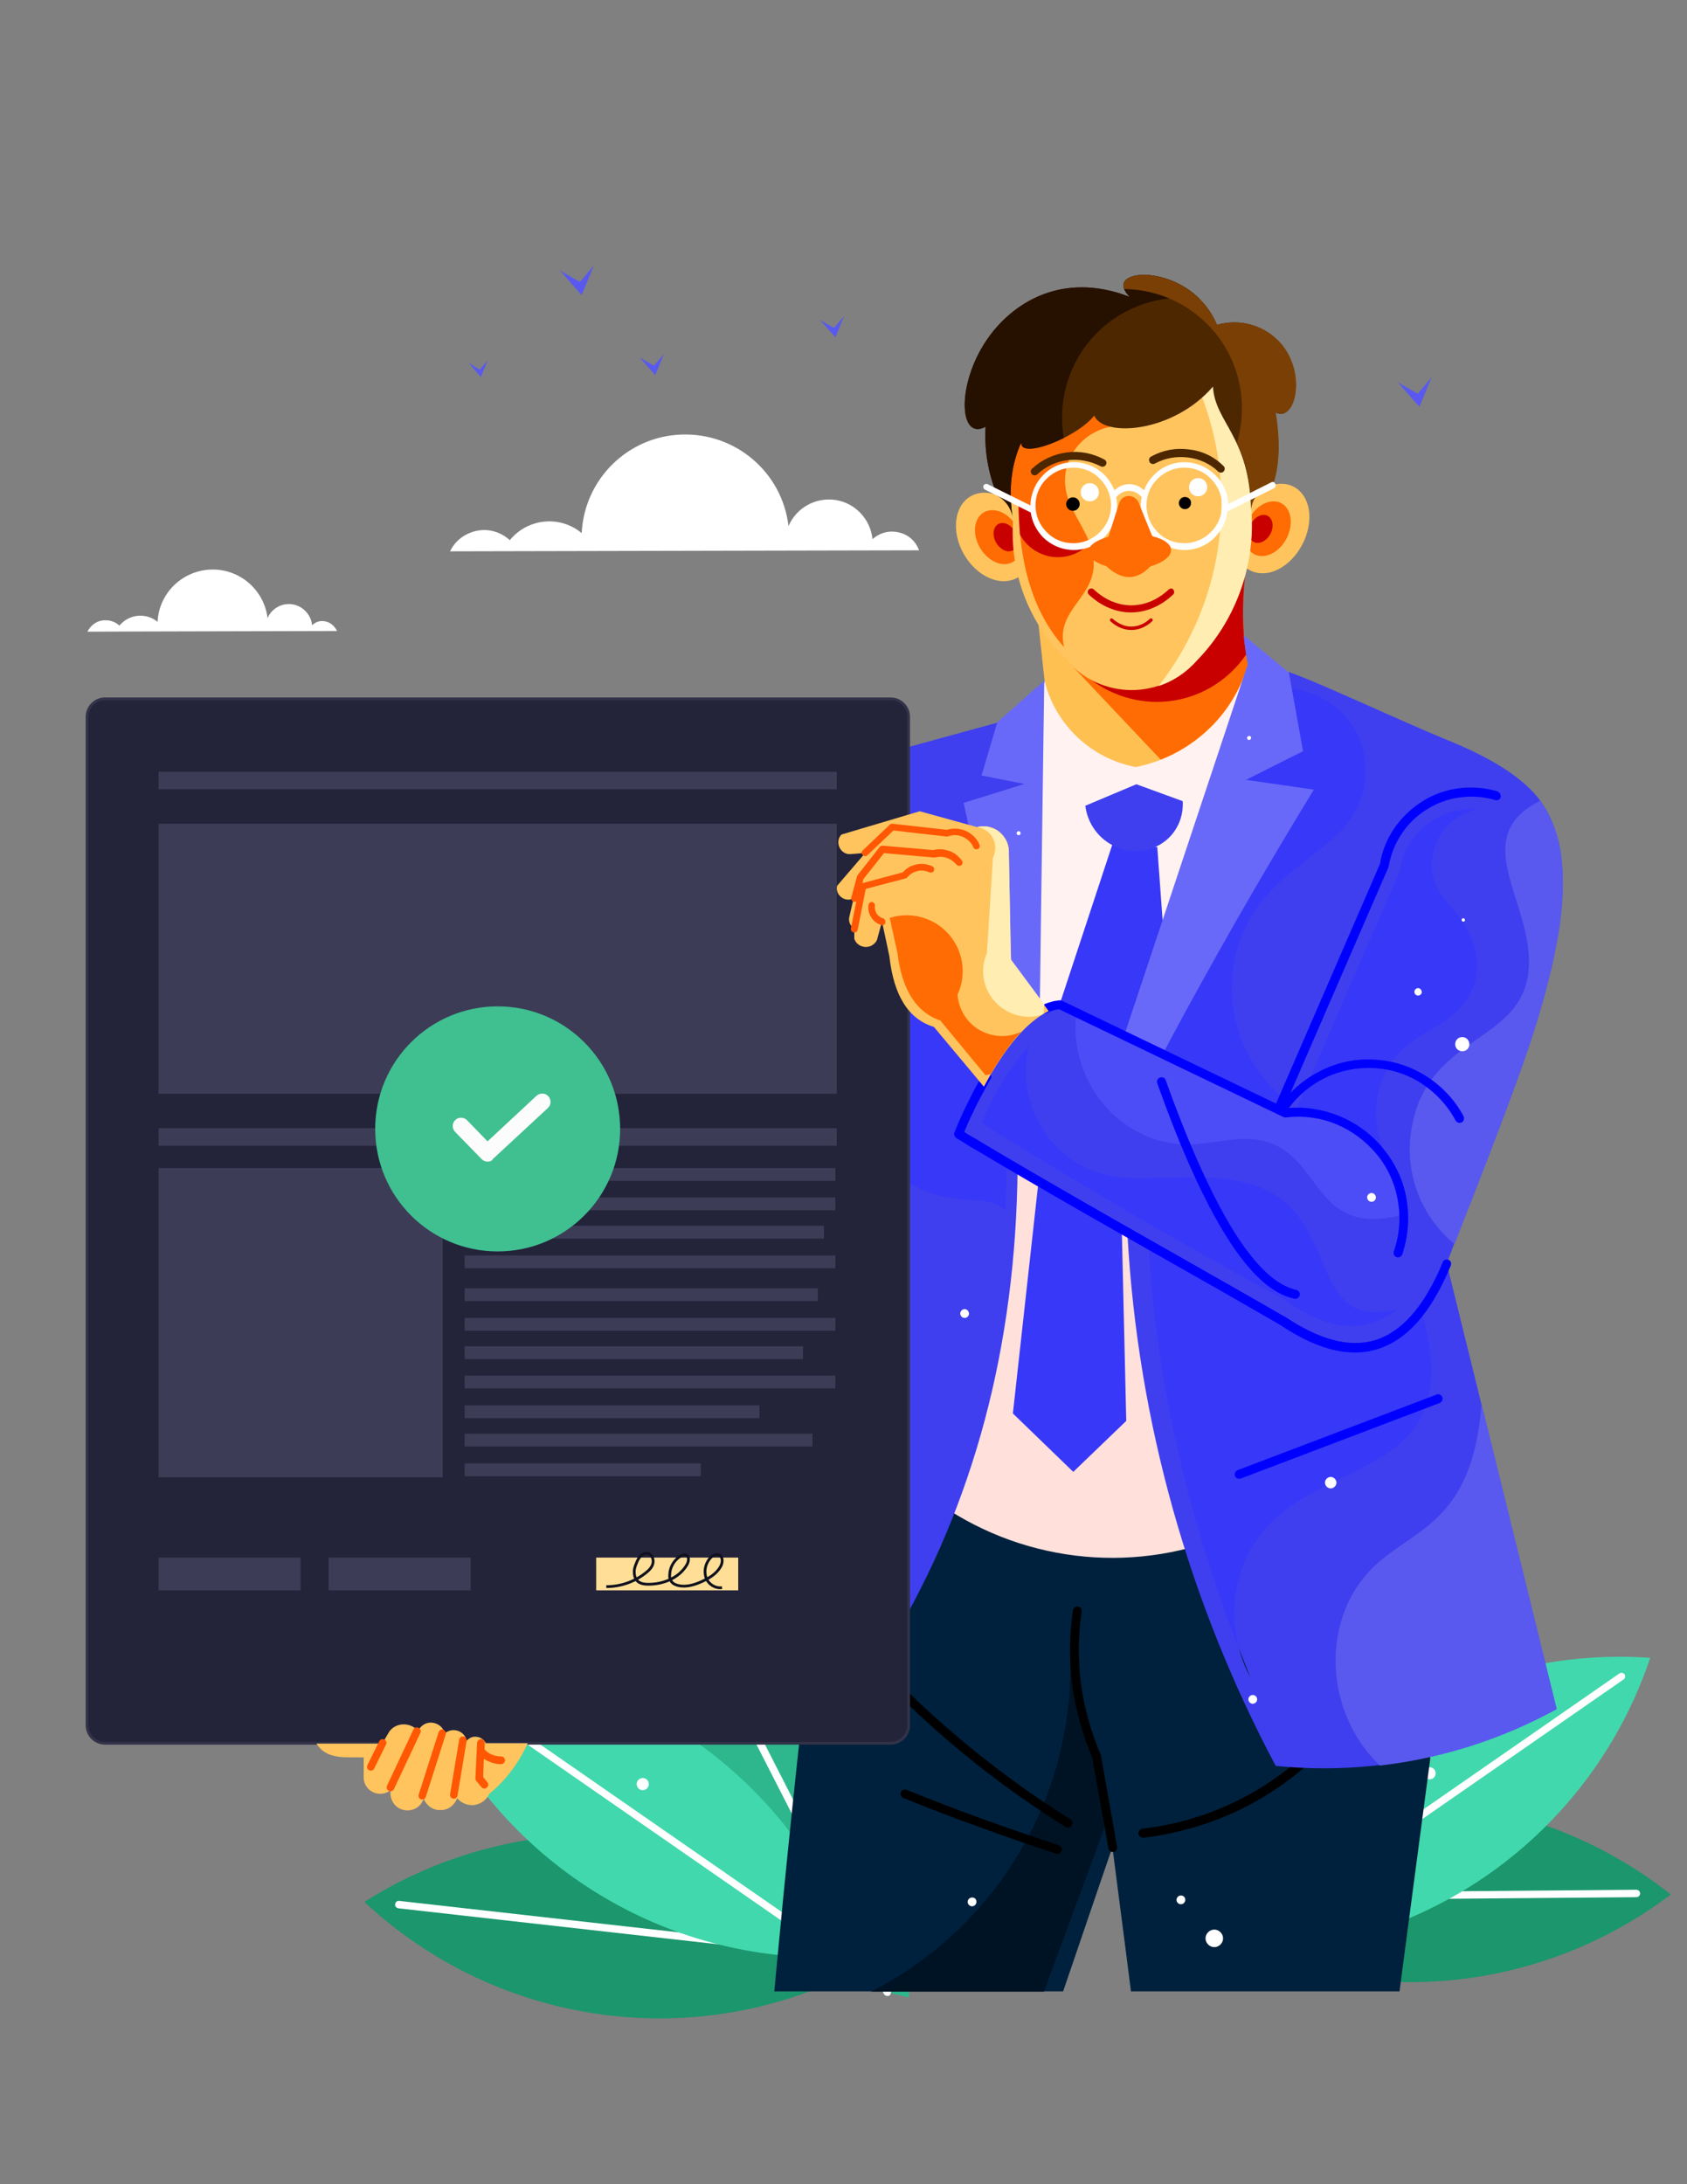 <?xml version="1.0" encoding="utf-8"?>
<!-- Generator: Adobe Illustrator 16.0.3, SVG Export Plug-In . SVG Version: 6.00 Build 0)  -->
<!DOCTYPE svg PUBLIC "-//W3C//DTD SVG 1.1//EN" "http://www.w3.org/Graphics/SVG/1.1/DTD/svg11.dtd">
<svg version="1.1" id="Layer_1" xmlns="http://www.w3.org/2000/svg" xmlns:xlink="http://www.w3.org/1999/xlink" x="0px" y="0px"
	 width="612px" height="792px" viewBox="0 0 612 792" enable-background="new 0 0 612 792" xml:space="preserve">
<rect x="0" y="0" width="612" height="792" fill="#808080" stroke="none"/>
<g>
	
		<linearGradient id="SVGID_1_" gradientUnits="userSpaceOnUse" x1="-576.064" y1="149.078" x2="-518.964" y2="144.978" gradientTransform="matrix(1.224 0 0 -1.224 1013.874 512.452)">
		<stop  offset="0" style="stop-color:#000000"/>
		<stop  offset="1" style="stop-color:#FFFFFF"/>
	</linearGradient>
	<rect x="354.348" y="299.549" fill="url(#SVGID_1_)" width="24.357" height="69.156"/>
</g>
<g>
	
		<linearGradient id="SVGID_2_" gradientUnits="userSpaceOnUse" x1="-515.151" y1="183.395" x2="-521.791" y2="116.535" gradientTransform="matrix(1.224 0 0 -1.224 982.373 533.671)">
		<stop  offset="0" style="stop-color:#000000"/>
		<stop  offset="1" style="stop-color:#FFFFFF"/>
	</linearGradient>
	<rect x="322.891" y="331.862" fill="url(#SVGID_2_)" width="47.613" height="58.018"/>
</g>
<g>
	
		<linearGradient id="SVGID_3_" gradientUnits="userSpaceOnUse" x1="-565.929" y1="117.626" x2="-452.079" y2="162.176" gradientTransform="matrix(1.224 0 0 -1.224 1049.697 585.747)">
		<stop  offset="0" style="stop-color:#000000"/>
		<stop  offset="1" style="stop-color:#FFFFFF"/>
	</linearGradient>
	<rect x="390.211" y="369.072" fill="url(#SVGID_3_)" width="118.728" height="72.95"/>
</g>
<g>
	
		<linearGradient id="SVGID_4_" gradientUnits="userSpaceOnUse" x1="-467.292" y1="223.41" x2="-481.892" y2="129.44" gradientTransform="matrix(1.224 0 0 -1.224 1015.6 624.794)">
		<stop  offset="0" style="stop-color:#000000"/>
		<stop  offset="1" style="stop-color:#FFFFFF"/>
	</linearGradient>
	<rect x="356.062" y="379.109" fill="url(#SVGID_4_)" width="150.674" height="101.959"/>
</g>
<g>
	
		<linearGradient id="SVGID_5_" gradientUnits="userSpaceOnUse" x1="-462.347" y1="138.964" x2="-517.207" y2="205.674" gradientTransform="matrix(1.224 0 0 -1.224 1076.255 752.089)">
		<stop  offset="0" style="stop-color:#000000"/>
		<stop  offset="1" style="stop-color:#FFFFFF"/>
	</linearGradient>
	<rect x="416.772" y="452.916" fill="url(#SVGID_5_)" width="102.571" height="155.326"/>
</g>
<g>
	
		<linearGradient id="SVGID_6_" gradientUnits="userSpaceOnUse" x1="-462.347" y1="138.964" x2="-517.207" y2="205.674" gradientTransform="matrix(1.224 0 0 -1.224 1076.255 752.089)">
		<stop  offset="0" style="stop-color:#000000"/>
		<stop  offset="1" style="stop-color:#FFFFFF"/>
	</linearGradient>
	<rect x="416.772" y="452.916" fill="url(#SVGID_6_)" width="102.571" height="155.326"/>
</g>
<g>
	
		<linearGradient id="SVGID_7_" gradientUnits="userSpaceOnUse" x1="-479.36" y1="242.238" x2="-526.25" y2="138.758" gradientTransform="matrix(1.224 0 0 -1.224 1128.517 569.183)">
		<stop  offset="0" style="stop-color:#000000"/>
		<stop  offset="1" style="stop-color:#FFFFFF"/>
	</linearGradient>
	<rect x="469.036" y="293.306" fill="url(#SVGID_7_)" width="66.953" height="132.07"/>
</g>
<g>
	
		<linearGradient id="SVGID_8_" gradientUnits="userSpaceOnUse" x1="-479.36" y1="242.238" x2="-526.25" y2="138.758" gradientTransform="matrix(1.224 0 0 -1.224 1128.517 569.183)">
		<stop  offset="0" style="stop-color:#000000"/>
		<stop  offset="1" style="stop-color:#FFFFFF"/>
	</linearGradient>
	<rect x="469.036" y="293.306" fill="url(#SVGID_8_)" width="66.953" height="132.07"/>
</g>
<g>
	
		<linearGradient id="SVGID_9_" gradientUnits="userSpaceOnUse" x1="-502.902" y1="99.481" x2="-518.952" y2="163.241" gradientTransform="matrix(1.224 0 0 -1.224 968.883 583.212)">
		<stop  offset="0" style="stop-color:#000000"/>
		<stop  offset="1" style="stop-color:#FFFFFF"/>
	</linearGradient>
	<rect x="309.427" y="355.853" fill="url(#SVGID_9_)" width="55.692" height="83.599"/>
</g>
<g>
	
		<linearGradient id="SVGID_10_" gradientUnits="userSpaceOnUse" x1="-516.815" y1="119.082" x2="-546.055" y2="133.622" gradientTransform="matrix(1.224 0 0 -1.224 1029.077 345.837)">
		<stop  offset="0" style="stop-color:#000000"/>
		<stop  offset="1" style="stop-color:#FFFFFF"/>
	</linearGradient>
	<rect x="369.648" y="183.513" fill="url(#SVGID_10_)" width="24.235" height="18.482"/>
</g>
<g>
	<path fill="#2EB78D" d="M237.578,558.548c-10.894,64.749,19.706,129.499,76.744,162.058c10.159,2.447,15.301,3.672,15.301,3.672
		C339.17,654.754,301.716,587.311,237.578,558.548z"/>
	<path fill="#FFFFFF" d="M244.922,568.829c-0.367-0.611-1.102-0.856-1.836-0.611c-0.611,0.366-0.856,1.102-0.611,1.836l78.213,153
		c0.367,0.611,1.102,0.856,1.836,0.611c0.612-0.367,0.856-1.102,0.612-1.836L244.922,568.829z"/>
	<path fill="#1B966D" d="M132.192,689.637c47.981,44.799,118.851,55.08,177.48,25.46c7.589-7.1,11.505-10.771,11.505-10.771
		C268.423,658.181,191.434,652.183,132.192,689.637z"/>
	<path fill="#FFFFFF" d="M315.547,708.487L144.799,689.27c-0.734-0.122-1.347,0.49-1.469,1.225s0.489,1.346,1.224,1.469
		l170.748,19.217c0.734,0.122,1.347-0.49,1.469-1.225C316.771,709.221,316.281,708.61,315.547,708.487z"/>
	<path fill="#41D8AD" d="M150.185,602.978c20.931,62.18,78.458,104.774,144.064,106.733c10.159-2.693,15.178-4.039,15.178-4.039
		C285.07,639.943,220.198,598.083,150.185,602.978z"/>
	<path fill="#FFFFFF" d="M161.446,608.609c-0.612-0.367-1.469-0.245-1.836,0.367s-0.245,1.469,0.367,1.836l141.249,97.92
		c0.612,0.367,1.469,0.245,1.836-0.367s0.245-1.469-0.367-1.836L161.446,608.609z"/>
	<path fill="#FFFFFF" d="M233.172,644.718c-1.225,0-2.203,0.979-2.203,2.203c0,1.224,0.979,2.203,2.203,2.203
		c1.224,0,2.203-0.979,2.203-2.203C235.375,645.696,234.396,644.718,233.172,644.718z"/>
</g>
<g>
	<path fill="#2EB78D" d="M440.518,706.407c0,0,5.018-1.469,15.055-4.529c55.08-35.863,81.886-102.204,67.32-166.219
		C460.591,568.094,427.053,637.496,440.518,706.407z"/>
	<path fill="#FFFFFF" d="M517.996,545.695c-0.611-0.244-1.469,0-1.713,0.734l-69.401,157.162c-0.245,0.612,0,1.469,0.734,1.714
		c0.612,0.244,1.469,0,1.714-0.734l69.4-157.162C518.976,546.797,518.731,546.062,517.996,545.695z"/>
	<path fill="#1B966D" d="M416.65,682.172c0,0,3.427,3.917,10.281,11.873c55.325,35.373,126.807,32.558,179.193-7.1
		C551.044,643.493,473.933,641.535,416.65,682.172z"/>
	<path fill="#FFFFFF" d="M593.64,685.231L421.79,686.7c-0.734,0-1.347,0.612-1.347,1.347s0.612,1.347,1.347,1.347l171.85-1.469
		c0.734,0,1.347-0.612,1.347-1.347S594.374,685.231,593.64,685.231z"/>
	<path fill="#41D8AD" d="M439.415,703.837c0,0,5.019,1.346,15.178,4.039c65.606-1.836,123.135-44.432,144.065-106.733
		C528.768,596.247,463.896,638.107,439.415,703.837z"/>
	<path fill="#FFFFFF" d="M587.52,606.773l-141.25,97.92c-0.611,0.367-0.734,1.224-0.367,1.836s1.225,0.734,1.836,0.367l141.25-97.92
		c0.612-0.367,0.734-1.224,0.367-1.836C588.866,606.528,588.132,606.406,587.52,606.773z"/>
	<path fill="#FFFFFF" d="M518.609,640.801c-1.224,0-2.203,0.979-2.203,2.203c0,1.224,0.979,2.203,2.203,2.203
		s2.203-0.979,2.203-2.203C520.812,641.779,519.832,640.801,518.609,640.801z"/>
	<path fill="#FFFFFF" d="M502.697,650.593c-1.469,0-2.57,1.102-2.57,2.57s1.102,2.57,2.57,2.57s2.57-1.102,2.57-2.57
		C505.267,651.816,504.043,650.593,502.697,650.593z"/>
</g>
<path fill="#FFFFFF" d="M326.073,193.061c-3.428-0.857-6.977,0.122-9.547,2.447c-0.735-7.222-6.243-13.097-13.342-14.198
	c-7.222-1.102-14.198,2.693-17.136,9.425c-2.326-19.462-19.095-33.782-38.679-33.17c-19.584,0.611-35.374,16.156-36.353,35.74
	c-3.795-3.183-8.69-4.651-13.587-4.161c-4.896,0.489-9.425,2.938-12.484,6.731c-3.183-2.938-7.589-4.284-11.873-3.427
	c-4.284,0.856-7.956,3.55-9.792,7.466c0,0,56.671-0.122,170.136-0.367C332.194,196.243,329.5,193.796,326.073,193.061z"/>
<path fill="#FFFFFF" d="M118.239,225.375c-1.836-0.49-3.672,0-5.019,1.346c-0.367-3.794-3.305-6.977-7.1-7.589
	c-3.794-0.611-7.588,1.469-9.058,5.019c-1.224-10.281-10.159-17.992-20.563-17.625c-10.404,0.367-18.85,8.567-19.34,18.972
	c-1.958-1.714-4.65-2.448-7.222-2.203c-2.57,0.245-5.018,1.591-6.609,3.55c-1.713-1.592-4.039-2.203-6.364-1.836
	c-2.326,0.367-4.162,1.958-5.264,4.039c0,0,30.233-0.123,90.576-0.245C121.421,227.088,119.952,225.742,118.239,225.375z"/>
<path fill="#5959EF" d="M203.184,98.079c5.141,5.997,7.834,8.935,7.834,8.935c2.938-7.099,4.406-10.771,4.406-10.771
	c-3.305,4.04-5.019,5.998-5.019,5.998S207.957,100.893,203.184,98.079z"/>
<path fill="#5959EF" d="M232.071,129.658c3.794,4.283,5.63,6.364,5.63,6.364c2.081-5.141,3.183-7.711,3.183-7.711
	c-2.448,2.938-3.672,4.284-3.672,4.284S235.497,131.616,232.071,129.658z"/>
<path fill="#5959EF" d="M297.432,115.949c3.794,4.284,5.63,6.364,5.63,6.364c2.081-5.141,3.183-7.711,3.183-7.711
	c-2.448,2.938-3.672,4.284-3.672,4.284S300.859,118.03,297.432,115.949z"/>
<path fill="#5959EF" d="M169.891,131.494c3.061,3.427,4.529,5.263,4.529,5.263c1.714-4.161,2.57-6.242,2.57-6.242
	c-1.958,2.325-2.938,3.55-2.938,3.55S172.584,133.207,169.891,131.494z"/>
<path fill="#5959EF" d="M507.103,138.593c5.141,5.998,7.834,8.936,7.834,8.936c2.938-7.1,4.406-10.771,4.406-10.771
	c-3.305,4.039-5.019,5.998-5.019,5.998S511.876,141.408,507.103,138.593z"/>
<path fill="#00213D" d="M457.408,539.331c-36.353-20.074-79.927-19.462-114.444,1.347c-34.517,20.93-53.121,34.639-51.285,75.521
	c-6.12,54.346-10.771,105.876-10.771,105.876c69.89,0,104.773,0,104.773,0c11.873-34.884,17.871-52.265,17.871-52.265
	c4.528,34.884,6.731,52.265,6.731,52.265c64.994,0,97.431,0,97.431,0s3.672-28.152,11.139-84.334
	C517.14,596.859,493.639,559.282,457.408,539.331z"/>
<path fill="#001324" d="M388.13,597.47c2.692,52.143-25.582,100.98-72.216,124.726c0,0,20.931,0,62.791,0
	c0,0,7.344-19.706,21.909-59.241c0,0-0.979-9.058-2.938-27.051C393.149,627.459,389.844,614.729,388.13,597.47z"/>
<path d="M388.252,659.65c-14.933-9.303-29.131-19.829-42.473-31.212c-13.342-11.384-25.826-23.868-37.332-37.21
	c-0.611-0.734-1.591-0.734-2.325-0.122c-0.734,0.611-0.734,1.591-0.122,2.325c11.628,13.464,24.234,25.949,37.698,37.577
	c13.465,11.505,27.785,22.031,42.841,31.456c0.734,0.49,1.713,0.245,2.203-0.489C389.354,661.119,389.11,660.139,388.252,659.65z"/>
<path d="M384.091,669.075c-9.303-3.061-18.604-6.243-27.785-9.548c-9.18-3.305-18.237-6.854-27.417-10.526
	c-0.857-0.367-1.836,0.123-2.081,0.857c-0.367,0.856,0.122,1.836,0.856,2.08c9.058,3.673,18.238,7.222,27.54,10.526
	c9.303,3.428,18.482,6.61,27.907,9.67c0.857,0.245,1.714-0.245,2.081-0.979C385.438,670.299,384.948,669.442,384.091,669.075z"/>
<path d="M472.586,636.884c-8.078,7.222-17.259,13.219-27.051,17.625c-9.792,4.407-20.318,7.345-31.089,8.568
	c-0.857,0.122-1.469,0.856-1.469,1.836c0.122,0.857,0.856,1.469,1.836,1.469c11.138-1.346,21.909-4.284,32.068-8.813
	c10.159-4.529,19.584-10.648,27.907-18.115c0.612-0.612,0.734-1.591,0.122-2.325C474.3,636.271,473.198,636.271,472.586,636.884z"/>
<path d="M399.391,636.516c0-0.122-0.122-0.245-0.122-0.367c-3.55-8.201-5.875-16.769-7.1-25.459
	c-1.102-8.69-1.102-17.504,0.245-26.316c0.122-0.856-0.49-1.714-1.347-1.836s-1.714,0.489-1.836,1.347
	c-1.347,9.058-1.347,18.115-0.245,27.173c1.225,8.935,3.672,17.748,7.222,26.193l5.875,32.926c0.123,0.856,0.979,1.469,1.837,1.346
	c0.856-0.122,1.469-0.979,1.346-1.836L399.391,636.516z"/>
<path fill="#FFE0DB" d="M349.697,291.225c0,0-2.815,84.823-8.323,254.47c31.579,21.543,72.094,25.215,106.978,9.67
	c10.771-180.54,16.157-270.871,16.157-270.871C427.176,268.827,384.825,271.397,349.697,291.225z"/>
<path fill="#FFF2F0" d="M442.231,287.431c-5.997-9.915-18.604-13.342-28.642-7.956l-3.55-1.714
	c-18.85-23.501-41.248-2.57-37.209,18.237c-3.305,5.509-4.039,12.363-1.714,18.605c0.245,0.856,0.489,1.713,0.856,2.448
	c0.367,0.979,0.735,1.836,1.103,2.814c-0.49,0.245-0.857,0.367-1.347,0.612c-0.857,0.367-1.592,0.856-2.448,1.224
	c-2.325,1.102-4.284,2.57-5.875,4.407l-1.347,1.346c-4.284,4.284-6.364,9.792-6.364,15.3l0,0v0.734
	c0,11.996,9.669,21.665,21.664,21.665c5.631,0,10.771-2.203,14.688-5.753c1.469-0.122,2.938-0.244,4.406-0.611
	c0.489,0.244,0.979,0.611,1.469,0.856c0.245,0.122,0.367,0.245,0.612,0.367c0.489,0.245,0.979,0.612,1.469,0.856
	c1.714,1.102,3.794,2.081,5.63,2.693l0.367,0.122c11.384,3.795,23.623-2.325,27.418-13.709c1.347-3.916,1.469-7.956,0.489-11.75
	c0.245-0.367,0.612-0.734,0.857-1.102c0.856-1.224,1.591-2.326,2.325-3.672l0.245-0.49c2.938-5.752,2.938-12.239,0.734-17.748
	C445.658,307.995,447.616,296.611,442.231,287.431z"/>
<path fill="#3F3FEF" d="M555.084,286.085c-6.365-6.242-15.79-11.873-28.887-17.259c-19.707-8.078-47.491-21.297-58.508-25.092
	l-105.631,18.238l-51.775,14.198l13.097,319.097c29.866-49.816,45.166-107.1,45.778-171.728
	c7.833,4.529,21.053,12.853,39.902,24.848c3.794,67.075,22.154,132.56,53.733,191.923c35.251,3.55,70.747-3.672,101.837-20.808
	l-39.78-161.323C547.495,397.101,586.663,317.052,555.084,286.085z M437.335,332.474l-0.245,0.489
	c-0.612,1.347-1.469,2.448-2.325,3.673c-0.245,0.367-0.49,0.734-0.857,1.102c0.857,3.794,0.734,7.833-0.489,11.75
	c-3.795,11.383-16.034,17.503-27.418,13.709l-0.367-0.123c-1.836-0.611-4.039-1.591-5.63-2.692c-0.49-0.245-0.979-0.612-1.469-0.856
	c-0.245-0.123-0.367-0.245-0.612-0.367c-0.489-0.245-0.979-0.49-1.469-0.857c-1.469,0.367-2.815,0.612-4.406,0.612
	c-3.917,3.55-9.058,5.753-14.688,5.753c-11.995,0-21.665-9.67-21.665-21.665v-0.734l0,0c0-5.508,2.081-11.139,6.365-15.3
	l1.347-1.347c1.714-1.714,3.672-3.183,5.875-4.406c0.856-0.367,1.591-0.856,2.448-1.224c0.489-0.245,0.856-0.49,1.346-0.612
	c-0.489-0.856-0.856-1.836-1.102-2.815c-0.367-0.856-0.611-1.591-0.856-2.448c-2.325-6.242-1.469-13.097,1.714-18.604
	c-4.039-20.808,18.359-41.738,37.209-18.237l3.55,1.714c10.159-5.386,22.767-1.959,28.642,7.955
	c5.508,9.058,3.428,20.563-4.161,27.296C440.273,320.357,440.151,326.721,437.335,332.474z"/>
<polygon fill="#3838F9" points="403.553,306.158 384.58,363.686 413.222,379.109 423.993,364.299 419.831,307.137 "/>
<path fill="#F24848" d="M391.19,436.882l0.245,0.123L391.19,436.882z"/>
<path fill="#3838F9" d="M406.98,446.062c-0.734-0.123-1.347-0.367-1.958-0.734c-0.367-0.245-0.734-0.367-1.102-0.612
	c-0.245-0.122-0.367-0.245-0.612-0.489c-0.122-0.123-0.245-0.123-0.367-0.245c-0.122-0.123-0.367-0.245-0.489-0.367
	c-0.245-0.123-0.367-0.245-0.612-0.367c-0.245-0.123-0.489-0.367-0.612-0.49c-0.122-0.122-0.245-0.122-0.367-0.244
	c-0.122-0.123-0.367-0.245-0.489-0.367c-0.123-0.123-0.367-0.245-0.489-0.367c-0.245-0.123-0.367-0.245-0.612-0.245
	c-0.367-0.122-0.979-0.489-1.225-0.734c-0.244-0.122-0.367-0.245-0.611-0.367h-0.123c-0.244-0.122-0.489-0.245-0.734-0.367
	c-0.244-0.122-0.489-0.245-0.734-0.489c-0.244-0.123-0.489-0.245-0.611-0.367c-0.123,0-0.245-0.123-0.245-0.245
	c-0.245-0.122-0.367-0.245-0.612-0.367c-0.367-0.122-0.611-0.367-0.856-0.489c-0.367-0.123-0.612-0.245-0.857-0.49
	c-0.244-0.122-0.489-0.244-0.856-0.489c-0.245-0.122-0.367-0.245-0.612-0.367c-0.367-0.245-0.734-0.367-0.979-0.612
	c-0.49-0.244-0.857-0.367-1.347-0.734c-0.245-0.122-0.489-0.367-0.734-0.489c-0.122-0.122-0.245-0.122-0.367-0.245
	c-0.367-0.122-0.612-0.367-0.856-0.611c-0.367-0.245-0.734-0.49-1.225-0.734c-0.244-0.123-0.367-0.245-0.611-0.367
	c-0.49-0.245-0.857-0.367-1.225-0.735c-0.367-0.244-0.734-0.367-0.979-0.734c-0.123-0.122-0.245-0.122-0.367-0.244
	c-1.225-0.245-2.204-0.857-2.815-1.836c-0.979,0-1.959,0-3.061,0l-9.18,83.109l21.909,21.175l19.217-18.482l-1.591-68.421
	C407.102,446.797,407.102,446.429,406.98,446.062z"/>
<path fill="#3F3FEF" d="M410.652,282.902c-6.731,0.245-12.975,3.305-17.014,8.446c0.49,6.364,4.284,12.239,10.037,15.177
	c5.753,3.061,12.607,2.693,17.87-0.734c5.264-3.427,8.078-9.547,7.467-15.911C423.993,285.228,417.384,282.658,410.652,282.902z"/>
<path fill="#FFF2F0" d="M419.097,251.201c-20.563-2.693-34.026-4.162-40.146-4.162c-5.264,16.646-7.956,24.97-7.956,24.97
	s4.406,8.079,13.342,24.113c0,0,9.302-3.917,27.906-11.751c19.218,6.978,28.765,10.526,28.765,10.526
	c10.894-33.904,16.401-50.918,16.401-50.918C446.27,236.268,433.54,238.716,419.097,251.201z"/>
<path fill="#FFC052" d="M451.656,208.728c0,0-25.092,5.141-75.153,15.422c0.856,7.589,1.591,15.178,2.448,22.767
	c3.917,15.912,16.891,28.152,33.048,31.212c19.462-3.794,35.251-18.237,40.759-37.332
	C450.677,230.27,450.309,219.377,451.656,208.728z"/>
<path fill="#FF6C03" d="M451.656,208.728c-45.655,17.748-68.544,26.561-68.544,26.561c25.337,26.806,37.944,40.147,37.944,40.147
	c7.222-2.815,13.709-7.222,19.095-12.729c5.875-6.12,10.281-13.709,12.606-21.91C450.799,231.128,450.309,220.356,451.656,208.728z"
	/>
<path fill="#C90000" d="M451.656,208.728c-29.376,15.667-48.103,28.274-56.059,37.576c8.567,6.61,19.584,9.425,30.232,7.712
	c10.771-1.714,20.196-7.834,26.316-16.77C450.677,228.924,450.554,219.499,451.656,208.728z"/>
<path fill="#FFC45E" d="M464.263,175.435c-7.344,0.367-14.565,7.834-16.279,16.769c-1.591,8.936,3.061,15.912,10.404,15.667
	c7.344-0.244,14.565-7.833,16.279-16.769C476.38,182.167,471.73,175.068,464.263,175.435z"/>
<path fill="#FF6C03" d="M461.693,181.8c-4.529,0.245-8.936,4.774-9.914,10.282c-0.979,5.508,1.836,9.792,6.364,9.547
	c4.529-0.244,8.936-4.773,9.914-10.281C469.036,185.84,466.221,181.555,461.693,181.8z"/>
<path fill="#C90000" d="M458.265,186.696c-2.325,0.122-4.65,2.448-5.141,5.264c-0.489,2.814,0.979,5.018,3.305,4.896
	c2.326-0.122,4.651-2.448,5.142-5.264C462.06,188.777,460.591,186.574,458.265,186.696z"/>
<ellipse transform="matrix(-0.497 -0.868 0.868 -0.497 370.82 604.607)" fill="#FFC45E" cx="360.711" cy="194.787" rx="17.013" ry="12.607"/>
<path fill="#FF6C03" d="M359.978,184.982c-4.528,0-7.222,4.406-5.997,9.792c1.224,5.386,5.875,9.792,10.404,9.792
	c4.528,0,7.221-4.406,5.997-9.792S364.507,184.982,359.978,184.982z"/>
<path fill="#C90000" d="M363.651,189.634c-2.326,0-3.673,2.326-3.061,5.141c0.612,2.815,3.061,5.141,5.386,5.141
	s3.672-2.325,3.06-5.141C368.301,191.96,365.976,189.634,363.651,189.634z"/>
<path fill="#FFC45E" d="M435.989,133.697c-16.892-11.017-38.801-10.649-54.346,2.081c-15.178,12.239-18.359,32.436-14.076,52.509
	c-1.469,19.095,5.631,37.822,19.462,51.163c5.875,6.854,14.443,10.771,23.501,10.771s17.625-3.917,23.501-10.771
	c14.075-14.442,21.297-34.271,19.828-54.345C456.062,160.747,451.901,143.978,435.989,133.697z"/>
<path fill="#FFEDB2" d="M435.989,133.697c-1.958-1.347-4.161-2.448-6.242-3.428c8.445,15.423,13.342,33.049,13.342,52.021
	c0,25.092-8.446,48.104-22.767,66.463c5.263-1.714,10.036-4.896,13.831-9.18c14.076-14.443,21.298-34.272,19.829-54.346
	C456.062,160.747,451.901,143.978,435.989,133.697z"/>
<path fill="#FF6C03" d="M380.174,144.713c-11.75,4.039-19.584,15.3-19.095,27.662c0,0,2.815,3.673,8.446,11.139
	c0.244,22.032,5.753,39.168,16.523,51.163c-3.549-14.443,13.342-18.359,10.404-33.782c-1.347-7.222-6.732-13.342-9.058-20.318
	c-5.019-15.422,8.936-29.254,24.725-25.704C404.899,144.836,391.924,140.674,380.174,144.713z"/>
<path fill="#4D2700" d="M441.496,117.785c-9.669-23.134-42.84-21.298-31.701-10.159c-24.725-9.547-42.84,2.448-51.775,15.545
	c-11.139,16.279-10.159,36.842-0.489,31.579c-0.49,8.568,0.979,17.136,4.284,24.97c3.182,1.836,5.263,4.896,5.63,8.567
	c-1.714-10.526-0.612-19.828,3.06-27.907c-0.856,6.487,20.196-1.713,26.438-9.669c3.55,8.078,28.765,6.12,43.085-10.526
	c0.734,13.097,13.342,18.115,13.831,44.921c-0.122-4.407,3.795-8.079,7.834-9.181c2.815-8.2,2.325-17.87,0.979-26.438
	c7.099,4.162,11.75-14.442,1.224-25.581C458.265,117.785,449.574,115.46,441.496,117.785z"/>
<path fill="#261000" d="M409.795,107.626c-24.725-9.547-42.84,2.448-51.775,15.545c-11.139,16.279-10.159,36.842-0.489,31.579
	c-0.49,8.567,0.979,17.136,4.283,24.97c3.183,1.836,5.264,4.896,5.631,8.567c-1.714-10.526-0.612-19.828,3.06-27.907
	c-0.489,4.04,7.712,2.326,15.423-1.591c-1.224-6.854-0.734-14.076,1.591-21.175c6.732-20.318,27.173-32.314,47.736-29.132
	C422.403,95.508,400.492,98.323,409.795,107.626z"/>
<path fill="#7A3F04" d="M441.496,117.785c-8.813-20.931-36.842-21.42-33.66-12.975c22.277,0.245,41.004,17.503,42.596,40.147
	c0.367,5.386-0.245,10.771-1.714,15.667c2.693,5.753,5.019,13.22,5.264,24.357c-0.123-4.406,3.794-8.078,7.833-9.18
	c2.815-8.201,2.326-17.87,0.979-26.438c7.099,4.161,11.75-14.443,1.224-25.582C458.265,117.785,449.574,115.46,441.496,117.785z"/>
<path fill="#4D2700" d="M431.215,162.95c-4.651-0.611-9.303,0.245-13.587,2.571c-0.734,0.367-0.979,1.224-0.611,1.958
	s1.224,0.979,1.958,0.612c3.795-2.081,7.956-2.693,11.995-2.203c4.039,0.489,7.956,2.203,11.017,5.141
	c0.611,0.489,1.469,0.489,1.958-0.123c0.489-0.611,0.489-1.469-0.122-1.958C440.273,165.398,435.866,163.44,431.215,162.95z"/>
<path fill="#4D2700" d="M400.615,166.623c-4.283-2.326-9.058-3.183-13.586-2.57c-4.651,0.611-9.058,2.57-12.607,5.875
	c-0.612,0.489-0.612,1.469-0.122,1.958c0.489,0.612,1.469,0.612,1.958,0.122c3.183-2.938,6.978-4.65,11.017-5.141
	c4.039-0.489,8.2,0.245,11.995,2.203c0.734,0.367,1.591,0.123,1.958-0.611C401.594,167.846,401.349,166.99,400.615,166.623z"/>
<path d="M389.232,180.331c-1.347,0-2.448,1.102-2.448,2.448s1.102,2.448,2.448,2.448s2.448-1.102,2.448-2.448
	S390.578,180.331,389.232,180.331z"/>
<path d="M429.868,180.209c-1.224,0-2.203,0.979-2.203,2.203c0,1.225,0.979,2.203,2.203,2.203c1.225,0,2.203-0.979,2.203-2.203
	C432.195,181.31,431.215,180.209,429.868,180.209z"/>
<path fill="#FFFFFF" d="M434.642,173.354c-1.836,0-3.305,1.469-3.305,3.305s1.469,3.305,3.305,3.305s3.305-1.469,3.305-3.305
	S436.478,173.354,434.642,173.354z"/>
<path fill="#FFFFFF" d="M395.352,175.19c-1.836,0-3.305,1.469-3.305,3.305s1.469,3.305,3.305,3.305s3.305-1.469,3.305-3.305
	S397.188,175.19,395.352,175.19z"/>
<path fill="#C90000" d="M423.993,213.747c-4.039,3.794-8.813,5.752-13.587,5.752c-4.773,0-9.547-1.958-13.586-5.752
	c-0.489-0.49-1.347-0.49-1.836,0c-0.489,0.489-0.489,1.346,0,1.836c4.528,4.283,9.914,6.487,15.3,6.487s10.771-2.204,15.3-6.487
	c0.49-0.49,0.49-1.347,0-1.836C425.34,213.257,424.606,213.257,423.993,213.747z"/>
<path fill="#C90000" d="M417.139,224.395c-1.958,1.836-4.406,2.815-6.732,2.815c-2.325,0-4.65-0.979-6.731-2.815
	c-0.245-0.245-0.612-0.245-0.856,0c-0.245,0.245-0.245,0.612,0,0.856c2.203,2.081,4.896,3.183,7.588,3.183
	c2.693,0,5.386-1.102,7.589-3.183c0.245-0.244,0.245-0.611,0-0.856C417.873,224.15,417.384,224.15,417.139,224.395z"/>
<path fill="#C90000" d="M374.299,184.493c0,0-1.592-0.367-4.773-0.979c0,3.428,0.244,6.854,0.489,10.282
	c2.203,4.161,6.12,6.977,10.771,7.956c4.528,0.856,9.302-0.245,12.975-3.306C384.703,199.426,376.38,193.428,374.299,184.493z"/>
<path fill="#FFFFFF" d="M461.325,174.823l-15.79,7.956c-0.122-4.161-1.836-7.833-4.65-10.526c-2.815-2.815-6.854-4.651-11.139-4.651
	c-4.406,0-8.323,1.714-11.139,4.651c-1.591,1.592-2.815,3.428-3.55,5.508c-0.489-0.367-0.979-0.734-1.469-1.102
	c-1.224-0.734-2.57-1.102-3.917-1.102c-1.346,0-2.692,0.367-3.916,1.102c-0.49,0.367-0.979,0.734-1.469,1.102
	c-0.857-2.08-2.081-3.916-3.55-5.508c-2.815-2.815-6.854-4.651-11.139-4.651c-4.406,0-8.323,1.714-11.139,4.651
	c-2.814,2.815-4.528,6.732-4.651,11.017l-15.544-7.712c-0.49-0.244-1.225,0-1.469,0.49c-0.245,0.489,0,1.224,0.489,1.469
	l16.646,8.323c0.489,3.427,2.081,6.487,4.406,8.935c2.815,2.815,6.854,4.651,11.139,4.651c4.406,0,8.323-1.714,11.138-4.651
	c2.815-2.814,4.651-6.854,4.651-11.138c0-1.102-0.122-2.204-0.367-3.183c0.49-0.734,1.102-1.225,1.836-1.714
	c0.857-0.489,1.836-0.734,2.815-0.734s1.958,0.245,2.815,0.734c0.734,0.367,1.346,0.979,1.836,1.591
	c-0.245,1.102-0.367,2.204-0.367,3.306c0,4.406,1.714,8.323,4.651,11.138c2.814,2.815,6.854,4.651,11.138,4.651
	c4.407,0,8.323-1.714,11.139-4.651c2.448-2.447,4.039-5.63,4.529-9.302l16.891-8.446c0.49-0.244,0.734-0.856,0.49-1.469
	C462.427,174.823,461.815,174.579,461.325,174.823z M399.024,192.938c-2.448,2.448-5.875,4.039-9.67,4.039
	c-3.794,0-7.221-1.469-9.669-4.039c-2.448-2.448-4.039-5.875-4.039-9.669c0-3.795,1.469-7.222,4.039-9.67
	c2.448-2.448,5.875-4.039,9.669-4.039c3.795,0,7.222,1.469,9.67,4.039c2.448,2.448,4.039,5.875,4.039,9.67
	C403.063,187.063,401.472,190.49,399.024,192.938z M439.293,192.938c-2.448,2.448-5.875,4.039-9.67,4.039
	c-3.794,0-7.221-1.469-9.669-4.039c-2.448-2.448-4.039-5.875-4.039-9.669c0-3.795,1.469-7.222,4.039-9.67
	c2.448-2.448,5.875-4.039,9.669-4.039c3.795,0,7.222,1.469,9.67,4.039c2.448,2.448,4.039,5.875,4.039,9.67
	C443.332,187.063,441.741,190.49,439.293,192.938z"/>
<path fill="#FF6C03" d="M417.995,194.407c-3.305-8.078-4.896-12.117-4.896-12.117c-0.612-1.469-2.081-2.448-3.672-2.448
	c-1.592,0-2.938,1.102-3.428,2.57c0,0-1.224,3.795-3.916,12.24c-9.426,2.57-9.67,7.956-0.735,10.648
	c5.509,5.141,10.894,5.386,15.912,0.123C426.809,202.486,427.665,196.855,417.995,194.407z"/>
<path fill="#6969F9" d="M356.062,281.189c10.403,2.08,15.544,3.06,15.544,3.06c-14.688,4.651-22.031,6.854-22.031,6.854
	c10.036,45.41,14.933,68.177,14.933,68.177c8.445,3.06,12.729,4.528,12.729,4.528s0.489-39.045,1.591-117.014
	c-11.261,10.036-17.014,15.055-17.014,15.055C358.02,274.824,356.062,281.189,356.062,281.189z"/>
<path fill="#3838F9" d="M465.732,249.243c-13.709,27.906-20.563,41.982-20.563,41.982c-23.378,64.016-33.904,93.024-31.579,87.149
	c0,0,16.77,7.956,50.307,23.745c0,0,0.122-1.714,0.367-5.019c-22.644-20.44-23.378-55.447-0.979-76.377
	c3.061-2.815,6.12-5.386,9.303-7.834c12.24-9.547,23.99-17.748,22.644-35.985C494.251,262.584,482.99,250.589,465.732,249.243z"/>
<path fill="#3838F9" d="M354.837,386.453c3.305-7.467,2.203-16.034-2.815-22.399c-5.018-6.364-13.219-9.303-21.175-7.833
	c-7.956,1.591-14.443,7.466-16.646,15.3c-7.222,14.32-6.12,31.334,2.815,44.554c18.115,26.928,42.105,14.198,47.736,23.256
	c0.367-11.873,0.489-17.748,0.489-17.748c-11.384-7.834-17.136-11.751-17.136-11.751
	C356.429,396.123,358.632,388.289,354.837,386.453z"/>
<path fill="#002342" d="M502.574,418.399c1.224,2.448,2.814,4.896,4.65,6.978C506.001,422.928,504.41,420.48,502.574,418.399z"/>
<path fill="#3838F9" d="M535.99,293.428c-13.831-1.102-26.071,8.568-28.152,22.277c-25.826,59.608-38.801,89.475-38.801,89.475
	c12.853-1.592,25.459,3.549,33.538,13.219c-3.55-7.1-4.407-15.3-2.326-23.134c3.917-14.688,13.342-18.482,21.543-23.501
	c17.625-10.526,17.992-27.662,5.018-42.473c-4.773-5.386-9.18-10.648-6.731-20.563C521.913,301.017,528.156,295.02,535.99,293.428z"
	/>
<path fill="#3838F9" d="M466.711,479.477c-18.728-10.649-35.374-19.584-49.939-26.438c2.815,47.491,13.709,95.839,32.681,144.799
	c-2.203-8.323-2.325-17.136,0-25.581c13.464-49.205,85.436-26.806,66.708-95.228C498.903,491.717,482.378,492.451,466.711,479.477z"
	/>
<path fill="#002342" d="M449.452,597.716c0.979,3.672,2.326,7.222,4.162,10.526C452.268,604.814,450.799,601.265,449.452,597.716z"
	/>
<path fill="#3838F9" d="M457.041,430.517c-13.097-5.141-29.009-3.428-42.84-3.305c-10.526,0.122-20.686-1.714-29.865-10.404
	c-10.159-9.67-14.443-24.113-11.017-37.822c-7.222,8.446-13.097,17.993-17.136,28.274c32.436,20.441,69.156,41.861,110.16,64.261
	c15.789,11.261,29.253,12.362,40.514,3.183C474.055,482.904,486.662,442.145,457.041,430.517z"/>
<path fill="#6969F9" d="M472.708,272.376l-5.141-28.519l-16.401-13.464c0.367,3.549,0.856,7.099,1.469,10.526l-44.921,134.885
	l3.427,2.692c0.612-0.122,1.47-0.245,2.081,0l0.49,0.122c0.489,0.123,0.979,0.245,1.469,0.612c0.367,0.122,0.611,0.245,0.979,0.489
	l0.734,0.367c0.367,0.123,0.612,0.367,0.979,0.612c0.245,0.122,0.612,0.367,0.856,0.489l0,0c0.49,0.123,0.857,0.367,1.225,0.734
	c0.367,0.123,0.734,0.245,1.102,0.49c0.122,0.122,0.367,0.122,0.489,0.244c17.381-32.681,35.741-64.749,55.08-96.328l-24.603-3.55
	L472.708,272.376z"/>
<path fill="#5959EF" d="M558.756,290.369c-24.113,11.995-6.854,32.313-4.406,53.366c4.283,36.23-37.088,28.029-42.474,66.83
	c-2.203,15.301,3.795,30.723,15.79,40.515c9.18-23.133,17.381-44.554,24.479-64.26c6.12-17.014,10.526-32.926,13.097-47.491
	c1.959-11.383,2.204-21.175,1.103-29.498C565.365,302.609,562.795,296.122,558.756,290.369z"/>
<path fill="#4D4DF7" d="M496.209,412.524c-8.323-6.854-19.339-9.548-29.865-7.222c-16.892-10.648-42.229-22.645-76.011-36.23
	c-2.203,25.092,18.482,47.98,44.064,45.777c10.036-0.856,18.972-4.039,28.519,0.49c16.77,8.078,15.667,33.17,46.022,25.092
	C509.184,429.66,504.532,419.379,496.209,412.524z"/>
<path fill="#23233A" stroke="#323249" stroke-miterlimit="10" d="M323.136,253.404H38.067c-3.55,0-6.487,2.938-6.487,6.487v365.731
	c0,3.55,2.938,6.487,6.487,6.487h285.069c3.55,0,6.487-2.938,6.487-6.487V259.891C329.623,256.342,326.686,253.404,323.136,253.404z
	"/>
<path fill="#0000FF" d="M521.179,505.671l-72.216,27.418c-0.857,0.367-1.225,1.224-0.979,2.08c0.367,0.857,1.224,1.225,2.081,0.979
	l72.216-27.418c0.856-0.367,1.224-1.224,0.979-2.08C522.893,505.793,521.913,505.303,521.179,505.671z"/>
<path fill="#0000FF" d="M525.463,456.833c-0.857-0.367-1.836,0-2.081,0.857c-6.731,16.279-15.056,25.337-24.603,28.274
	c-9.547,2.814-20.44-0.367-32.681-8.568h-0.122l0,0c-11.384-6.609-23.746-13.586-35.986-20.563
	c-24.602-13.953-49.204-27.907-73.072-42.105c-0.979-0.612-2.326-1.469-4.162-2.448c-0.979-0.611-1.958-1.102-2.938-1.836
	c1.225-3.06,2.693-6.12,4.162-9.18c1.713-3.428,3.55-6.732,5.386-10.037c0.489-0.734,0.244-1.714-0.612-2.203
	c-0.734-0.489-1.714-0.245-2.203,0.612c-1.959,3.305-3.795,6.731-5.508,10.281c-1.714,3.428-3.305,6.977-4.773,10.649
	c-0.367,0.734,0,1.591,0.611,2.08c1.225,0.734,2.693,1.592,4.162,2.57c0.979,0.612,2.447,1.469,4.161,2.448
	c24.235,14.443,48.716,28.274,73.073,42.105c11.75,6.61,23.501,13.342,35.985,20.563c12.975,8.69,24.725,12.118,35.251,8.936
	s19.462-12.729,26.684-30.11C526.687,458.057,526.32,457.078,525.463,456.833z"/>
<path fill="#0000FF" d="M469.527,470.909c0.856,0.245,1.713-0.367,1.958-1.224c0.245-0.857-0.367-1.714-1.224-1.959
	c-7.222-1.591-14.688-8.567-22.522-21.053c-7.955-12.729-16.278-31.09-24.847-54.958c-0.245-0.856-1.224-1.346-2.081-0.979
	c-0.856,0.244-1.347,1.224-0.979,2.08c8.567,24.113,17.013,42.719,25.092,55.57C453.247,461.729,461.448,469.195,469.527,470.909z"
	/>
<path fill="#0000FF" d="M543.211,286.941c-4.651-1.346-9.425-1.713-14.076-1.102c-4.651,0.612-9.18,2.204-13.219,4.774
	c-4.04,2.57-7.467,5.875-10.16,9.792c-2.57,3.794-4.406,8.2-5.141,12.852l-37.699,86.904l-77.479-37.21
	c-0.245-0.122-0.612-0.245-0.979-0.245c-1.102,0.123-2.203,0.245-3.183,0.612c-0.979,0.245-2.081,0.612-3.06,1.102
	c-0.857,0.367-1.102,1.347-0.734,2.203c0.367,0.857,1.346,1.102,2.203,0.734c0.734-0.367,1.591-0.734,2.448-0.979
	c0.734-0.245,1.469-0.367,2.203-0.367l81.273,39.045c0.244,0.123,0.611,0.123,0.856,0.123l0,0
	c6.365-0.734,12.607,0.122,18.237,2.447c5.631,2.326,10.771,6.12,14.811,11.017c4.039,4.896,6.609,10.771,7.589,16.769
	c1.102,6.12,0.612,12.362-1.469,18.36c-0.245,0.856,0.122,1.714,0.979,2.081c0.856,0.244,1.713-0.123,2.081-0.979
	c2.203-6.487,2.692-13.464,1.591-19.951c-1.102-6.609-3.917-12.853-8.323-18.238c-4.284-5.385-9.914-9.425-16.034-11.995
	c-5.753-2.325-11.995-3.427-18.36-2.938c3.55-4.773,8.078-8.445,13.342-11.016c5.386-2.57,11.506-3.795,17.748-3.428
	s12.117,2.326,17.136,5.631s9.303,7.834,12.24,13.342c0.367,0.734,1.347,1.102,2.203,0.734c0.734-0.367,1.102-1.347,0.734-2.203
	c-3.183-5.998-7.834-10.894-13.342-14.443s-11.873-5.753-18.727-6.12c-6.732-0.489-13.342,0.856-19.34,3.794
	c-4.284,2.081-8.078,4.774-11.383,8.201l35.496-81.763c0-0.123,0.122-0.245,0.122-0.367l0,0c0.734-4.284,2.325-8.323,4.773-11.873
	c2.326-3.55,5.508-6.609,9.181-8.813c3.672-2.325,7.833-3.794,11.995-4.283c4.161-0.612,8.567-0.245,12.729,0.979
	c0.856,0.245,1.713-0.244,1.958-1.102C544.557,288.166,544.068,287.308,543.211,286.941z"/>
<path fill="#5959EF" d="M512.121,557.69c-4.039,2.815-8.201,5.509-11.995,8.813c-21.787,18.85-19.951,54.468,0.489,73.685
	c22.521-2.57,44.309-9.547,64.138-20.44c0,0-9.058-36.965-27.295-110.772C535.133,539.82,523.749,549.49,512.121,557.69z"/>
<path fill="#FFC45E" d="M172.951,629.784c-1.347-0.244-2.815,0.367-3.672,1.469c-0.612-3.672-5.142-5.141-7.956-2.692
	c-0.49-2.203-2.326-3.672-4.529-3.917s-4.284,1.102-5.141,3.061c-1.224-1.592-3.183-2.448-5.263-2.448
	c-2.081,0-3.917,0.979-5.142,2.57l-2.57,4.406h-23.868c3.795,6.12,11.017,4.773,17.137,5.019c0,0,0,2.57,0,7.833
	c0.244,2.204,1.591,4.04,3.672,4.896s4.406,0.489,6.12-0.856c-0.49,2.814,0.979,5.753,3.672,6.854
	c2.692,1.102,5.753,0.244,7.466-2.081c0,0,0.245-0.49,0.857-1.592c0.979,2.448,3.427,4.162,6.12,4.04
	c2.692,0,5.019-1.714,5.997-4.284c1.592,1.836,3.917,2.692,6.242,2.447c2.326-0.367,4.407-1.836,5.386-4.039
	c5.998-4.896,10.771-11.261,13.954-18.359c-0.734,0-5.753,0-15.178,0C175.644,630.885,174.42,629.907,172.951,629.784z"/>
<path fill="#FF5703" d="M151.776,626.479c-0.734-0.367-1.591,0-1.836,0.734l-9.547,20.318c-0.367,0.734,0,1.592,0.734,1.836
	c0.734,0.367,1.591,0,1.836-0.734l9.547-20.318C152.877,627.704,152.51,626.846,151.776,626.479z"/>
<path fill="#FF5703" d="M139.413,630.763c-0.734-0.367-1.591,0-1.836,0.612l-4.284,8.69c-0.367,0.734,0,1.591,0.612,1.836
	c0.734,0.367,1.591,0,1.836-0.612l4.284-8.69C140.393,631.987,140.148,631.131,139.413,630.763z"/>
<path fill="#FF5703" d="M168.178,629.662c-0.734-0.122-1.469,0.367-1.592,1.102l-3.305,19.829c-0.122,0.734,0.367,1.469,1.102,1.591
	s1.469-0.367,1.592-1.102l3.305-19.829C169.402,630.518,168.912,629.907,168.178,629.662z"/>
<path fill="#FF5703" d="M160.833,627.214c-0.734-0.244-1.469,0.123-1.713,0.857l-7.222,22.644c-0.245,0.734,0.122,1.469,0.856,1.714
	c0.734,0.244,1.469-0.123,1.714-0.857l7.222-22.644C161.935,628.315,161.568,627.459,160.833,627.214z"/>
<path fill="#FF5703" d="M181.764,636.884c-1.224,0-2.448-0.245-3.427-0.734h-0.123c-0.979-0.489-1.836-1.102-2.447-1.836
	l0.122-2.203c0-0.734-0.612-1.469-1.347-1.469s-1.469,0.611-1.469,1.346l-0.612,12.853c0,0.367,0.123,0.734,0.367,0.979l1.836,2.204
	c0.49,0.611,1.347,0.734,1.959,0.122c0.612-0.489,0.734-1.347,0.122-1.959l-1.469-1.836l0.245-6.609
	c0.489,0.367,0.979,0.612,1.469,0.857c0,0,0,0,0.122,0c1.469,0.734,3.061,1.102,4.651,1.102c0.734,0,1.347-0.612,1.469-1.347
	C183.233,637.618,182.62,636.884,181.764,636.884z"/>
<path fill="#FFC45E" d="M365.976,309.586c0.245-2.938-0.979-5.875-3.305-7.834c-2.326-1.958-5.386-2.57-8.201-1.836
	c-13.831-3.794-20.808-5.753-20.808-5.753c-18.85,5.631-28.397,8.446-28.397,8.446c-1.224,1.224-1.469,3.06-0.734,4.651
	c0.734,1.591,2.326,2.57,3.917,2.447c3.672-0.244,5.508-0.489,5.508-0.489c-6.854,7.956-10.281,11.995-10.281,11.995
	c-0.367,1.591,0.245,3.183,1.591,4.161c1.225,0.979,3.061,1.103,4.407,0.367c-1.102,4.651-1.592,6.854-1.592,6.854
	c-0.367,1.592,0.49,3.306,1.836,4.162c0,2.448,0,3.672,0,3.672c0.612,1.714,2.081,2.815,3.917,2.938s3.428-0.856,4.284-2.448
	c1.224-4.528,1.836-6.731,1.836-6.731c1.836,8.323,2.692,12.607,2.692,12.607c1.592,14.32,6.978,22.766,16.157,25.581
	c12.117,14.443,18.115,21.665,18.115,21.665c7.711-14.321,15.545-23.501,23.501-27.418c-9.181-12.24-13.709-18.359-13.709-18.359
	C366.221,322.437,365.976,309.586,365.976,309.586z"/>
<path fill="#FF5703" d="M350.309,301.262c-2.081-0.856-4.529-1.102-6.854-0.367l-19.707-2.203l0,0c-0.367,0-0.734,0.122-0.979,0.367
	l-9.792,9.303c-0.49,0.489-0.49,1.224,0,1.713c0.489,0.49,1.224,0.49,1.713,0l9.425-8.935l19.34,2.203c0.245,0,0.367,0,0.612-0.123
	c1.836-0.611,3.672-0.489,5.263,0.245s3.06,1.958,3.794,3.795c0.245,0.611,0.979,0.856,1.592,0.611
	c0.612-0.244,0.856-0.979,0.612-1.591C354.348,303.955,352.512,302.242,350.309,301.262z"/>
<path fill="#FF5703" d="M320.321,332.964c-0.979-0.244-1.836-0.979-2.325-1.713c-0.49-0.857-0.734-1.836-0.612-2.815
	c0.122-0.612-0.367-1.224-0.979-1.347c-0.611-0.122-1.224,0.367-1.347,0.979c-0.244,1.591,0.123,3.183,0.979,4.528
	c0.857,1.347,2.081,2.326,3.672,2.815c0.612,0.245,1.347-0.122,1.469-0.856C321.3,333.821,320.933,333.209,320.321,332.964z"/>
<path fill="#FF5703" d="M344.067,308.484c-1.714-0.612-3.673-0.734-5.509-0.245l-18.359-1.591l0,0c-0.367,0-0.857,0.122-1.102,0.489
	l-7.956,10.159l0,0c-0.123,0.123-0.123,0.245-0.245,0.49l-2.081,7.711c-0.122,0.611,0.245,1.347,0.857,1.469
	c0.367,0.122,0.611,0,0.979-0.123l-1.958,9.793c-0.122,0.611,0.245,1.346,0.979,1.469c0.611,0.122,1.346-0.245,1.469-0.979
	l2.938-14.811l14.443-3.794c0.244-0.123,0.489-0.245,0.611-0.367l0,0c0.979-1.225,2.326-1.959,3.672-2.326
	c1.469-0.367,2.938-0.122,4.407,0.489c0.611,0.245,1.346,0,1.591-0.611c0.245-0.612,0-1.347-0.612-1.592
	c-1.958-0.856-4.039-1.102-5.875-0.611c-1.836,0.367-3.55,1.346-4.773,2.814l-14.688,3.917l0.367-1.469l7.467-9.425l17.993,1.592
	c0.122,0,0.367,0,0.489,0c1.469-0.367,2.938-0.367,4.284,0.122s2.57,1.347,3.55,2.448c0.367,0.489,1.224,0.611,1.713,0.244
	c0.49-0.367,0.612-1.224,0.245-1.713C347.493,310.198,345.903,308.973,344.067,308.484z"/>
<path fill="#FF6C03" d="M355.327,373.478c-4.651-2.692-7.589-7.589-7.956-12.852c3.549-7.589,1.958-16.646-3.917-22.645
	c-5.386-5.508-13.464-7.466-20.686-5.141c1.836,8.445,2.814,12.729,2.814,12.729c1.592,13.342,6.854,21.543,15.545,24.48
	c10.894,13.219,16.402,19.828,16.402,19.828c1.224-0.244,1.836-0.367,1.836-0.367c3.672-6.242,7.344-11.383,11.138-15.422
	C365.731,376.416,359.978,376.172,355.327,373.478z"/>
<path fill="#FFEDB2" d="M365.976,308.362c-0.122-2.815-1.591-5.264-3.795-6.978c-2.203-1.591-5.141-2.203-7.711-1.469
	c2.448,0.367,4.651,1.836,5.753,4.039s1.102,4.774,0,6.978c0,0-0.734,11.505-2.203,34.639c-2.57,5.875-1.469,12.607,2.692,17.381
	c4.162,4.773,10.771,6.854,16.892,5.141c0.367-0.244,0.612-0.367,0.979-0.611c0.122-2.203,0.244-3.306,0.244-3.306
	s-4.039-5.385-11.995-16.156C366.71,348.141,366.465,334.8,365.976,308.362z"/>
<path fill="#FFFFFF" d="M440.518,699.675c-1.714,0-3.183,1.469-3.183,3.183s1.469,3.183,3.183,3.183
	c1.713,0,3.182-1.469,3.182-3.183S442.231,699.675,440.518,699.675z"/>
<path fill="#FFFFFF" d="M428.4,687.312c-0.856,0-1.591,0.734-1.591,1.591c0,0.857,0.734,1.592,1.591,1.592s1.591-0.734,1.591-1.592
	C429.99,687.925,429.256,687.312,428.4,687.312z"/>
<path fill="#FFFFFF" d="M454.471,614.606c-0.856,0-1.591,0.734-1.591,1.592c0,0.856,0.734,1.591,1.591,1.591
	s1.591-0.734,1.591-1.591C456.062,615.341,455.327,614.606,454.471,614.606z"/>
<path fill="#FFFFFF" d="M352.634,688.047c-0.856,0-1.591,0.734-1.591,1.591c0,0.857,0.734,1.592,1.591,1.592
	s1.591-0.734,1.591-1.592C354.225,688.659,353.614,688.047,352.634,688.047z"/>
<path fill="#FFFFFF" d="M482.745,535.536c-1.102,0-2.081,0.979-2.081,2.081s0.979,2.081,2.081,2.081s2.081-0.979,2.081-2.081
	S483.847,535.536,482.745,535.536z"/>
<path fill="#FFFFFF" d="M349.942,474.704c-0.857,0-1.592,0.734-1.592,1.591s0.734,1.591,1.592,1.591
	c0.856,0,1.591-0.734,1.591-1.591C351.41,475.315,350.798,474.704,349.942,474.704z"/>
<path fill="#FFFFFF" d="M497.556,432.597c-0.857,0-1.592,0.734-1.592,1.592c0,0.856,0.735,1.591,1.592,1.591
	s1.591-0.734,1.591-1.591C499.147,433.332,498.412,432.597,497.556,432.597z"/>
<path fill="#FFFFFF" d="M530.482,376.049c-1.469,0-2.57,1.102-2.57,2.57s1.102,2.57,2.57,2.57s2.57-1.102,2.57-2.57
	C533.052,377.273,531.95,376.049,530.482,376.049z"/>
<path fill="#FFFFFF" d="M453.124,266.868c-0.367,0-0.734,0.367-0.734,0.734s0.367,0.734,0.734,0.734s0.734-0.367,0.734-0.734
	C453.982,267.235,453.615,266.868,453.124,266.868z"/>
<path fill="#FFFFFF" d="M369.526,301.385c-0.367,0-0.734,0.367-0.734,0.734s0.367,0.734,0.734,0.734s0.734-0.367,0.734-0.734
	S369.893,301.385,369.526,301.385z"/>
<path fill="#FFFFFF" d="M514.447,358.301c-0.734,0-1.346,0.612-1.346,1.347s0.611,1.347,1.346,1.347s1.347-0.612,1.347-1.347
	C515.671,358.913,515.181,358.301,514.447,358.301z"/>
<path fill="#FFFFFF" d="M530.849,332.964c-0.367,0-0.612,0.245-0.612,0.612s0.245,0.612,0.612,0.612s0.611-0.245,0.611-0.612
	C531.46,333.331,531.216,332.964,530.849,332.964z"/>
<g>
	<rect x="57.528" y="298.692" fill="#3C3C56" width="246.024" height="97.92"/>
	<rect x="57.528" y="279.843" fill="#3C3C56" width="246.024" height="6.364"/>
	<rect x="57.528" y="409.096" fill="#3C3C56" width="246.024" height="6.365"/>
	<rect x="57.528" y="423.54" fill="#3C3C56" width="103.062" height="112.119"/>
	<rect x="168.545" y="423.54" fill="#3C3C56" width="134.517" height="4.651"/>
	<rect x="168.545" y="434.189" fill="#3C3C56" width="134.517" height="4.651"/>
	<rect x="168.545" y="444.47" fill="#3C3C56" width="130.355" height="4.651"/>
	<rect x="168.545" y="455.242" fill="#3C3C56" width="134.517" height="4.651"/>
	<rect x="168.545" y="467.115" fill="#3C3C56" width="128.152" height="4.65"/>
	<rect x="168.545" y="477.885" fill="#3C3C56" width="134.517" height="4.651"/>
	<rect x="168.545" y="488.168" fill="#3C3C56" width="122.767" height="4.65"/>
	<rect x="168.545" y="498.816" fill="#3C3C56" width="134.517" height="4.651"/>
	<rect x="168.545" y="509.588" fill="#3C3C56" width="106.978" height="4.651"/>
	<rect x="168.545" y="519.869" fill="#3C3C56" width="126.194" height="4.651"/>
	<rect x="168.545" y="530.64" fill="#3C3C56" width="85.68" height="4.651"/>
	<rect x="57.528" y="564.79" fill="#3C3C56" width="51.531" height="11.873"/>
	<rect x="119.218" y="564.79" fill="#3C3C56" width="51.53" height="11.873"/>
</g>
<rect x="216.281" y="564.79" fill="#FFDF97" width="51.53" height="11.873"/>
<path fill="none" stroke="#10111E" stroke-miterlimit="10" d="M219.952,575.316c5.142,0,10.159-1.714,14.199-4.896
	c1.102-0.857,2.325-1.959,2.692-3.428s-0.245-3.183-1.591-3.672c-0.979-0.245-2.081,0.122-2.815,0.856s-1.225,1.714-1.592,2.693
	c-0.489,1.102-0.856,2.325-0.734,3.427c0,1.225,0.49,2.448,1.347,3.183c0.979,0.734,2.203,0.979,3.428,0.979
	c5.508,0.122,11.505-2.203,14.32-7.1c0.612-1.102,0.979-2.815-0.245-3.427c-0.734-0.367-1.591,0-2.325,0.489
	c-2.081,1.347-3.55,3.795-3.672,6.365c-0.122,0.979,0,1.958,0.612,2.692c0.611,0.856,1.591,1.224,2.57,1.469
	c2.814,0.612,5.753-0.245,8.445-1.469s5.386-2.815,6.854-5.508c0.734-1.347,0.856-3.183-0.367-4.039
	c-1.225-0.734-2.938,0.244-3.795,1.469c-1.469,1.958-1.958,4.528-1.102,6.854c0.857,2.203,3.305,3.794,5.753,3.427"/>
<circle fill="#40BF91" cx="180.54" cy="409.342" r="44.432"/>
<g>
	<path fill="#FCFCFC" d="M176.868,421.215c-0.857,0-1.592-0.367-2.204-0.979l-9.547-9.792c-1.224-1.224-1.102-3.183,0-4.284
		c1.225-1.224,3.183-1.102,4.284,0l7.467,7.712l17.748-16.524c1.224-1.102,3.182-1.102,4.283,0.122
		c1.102,1.225,1.102,3.183-0.122,4.284l-19.951,18.482C178.459,420.969,177.725,421.215,176.868,421.215z"/>
</g>
</svg>
